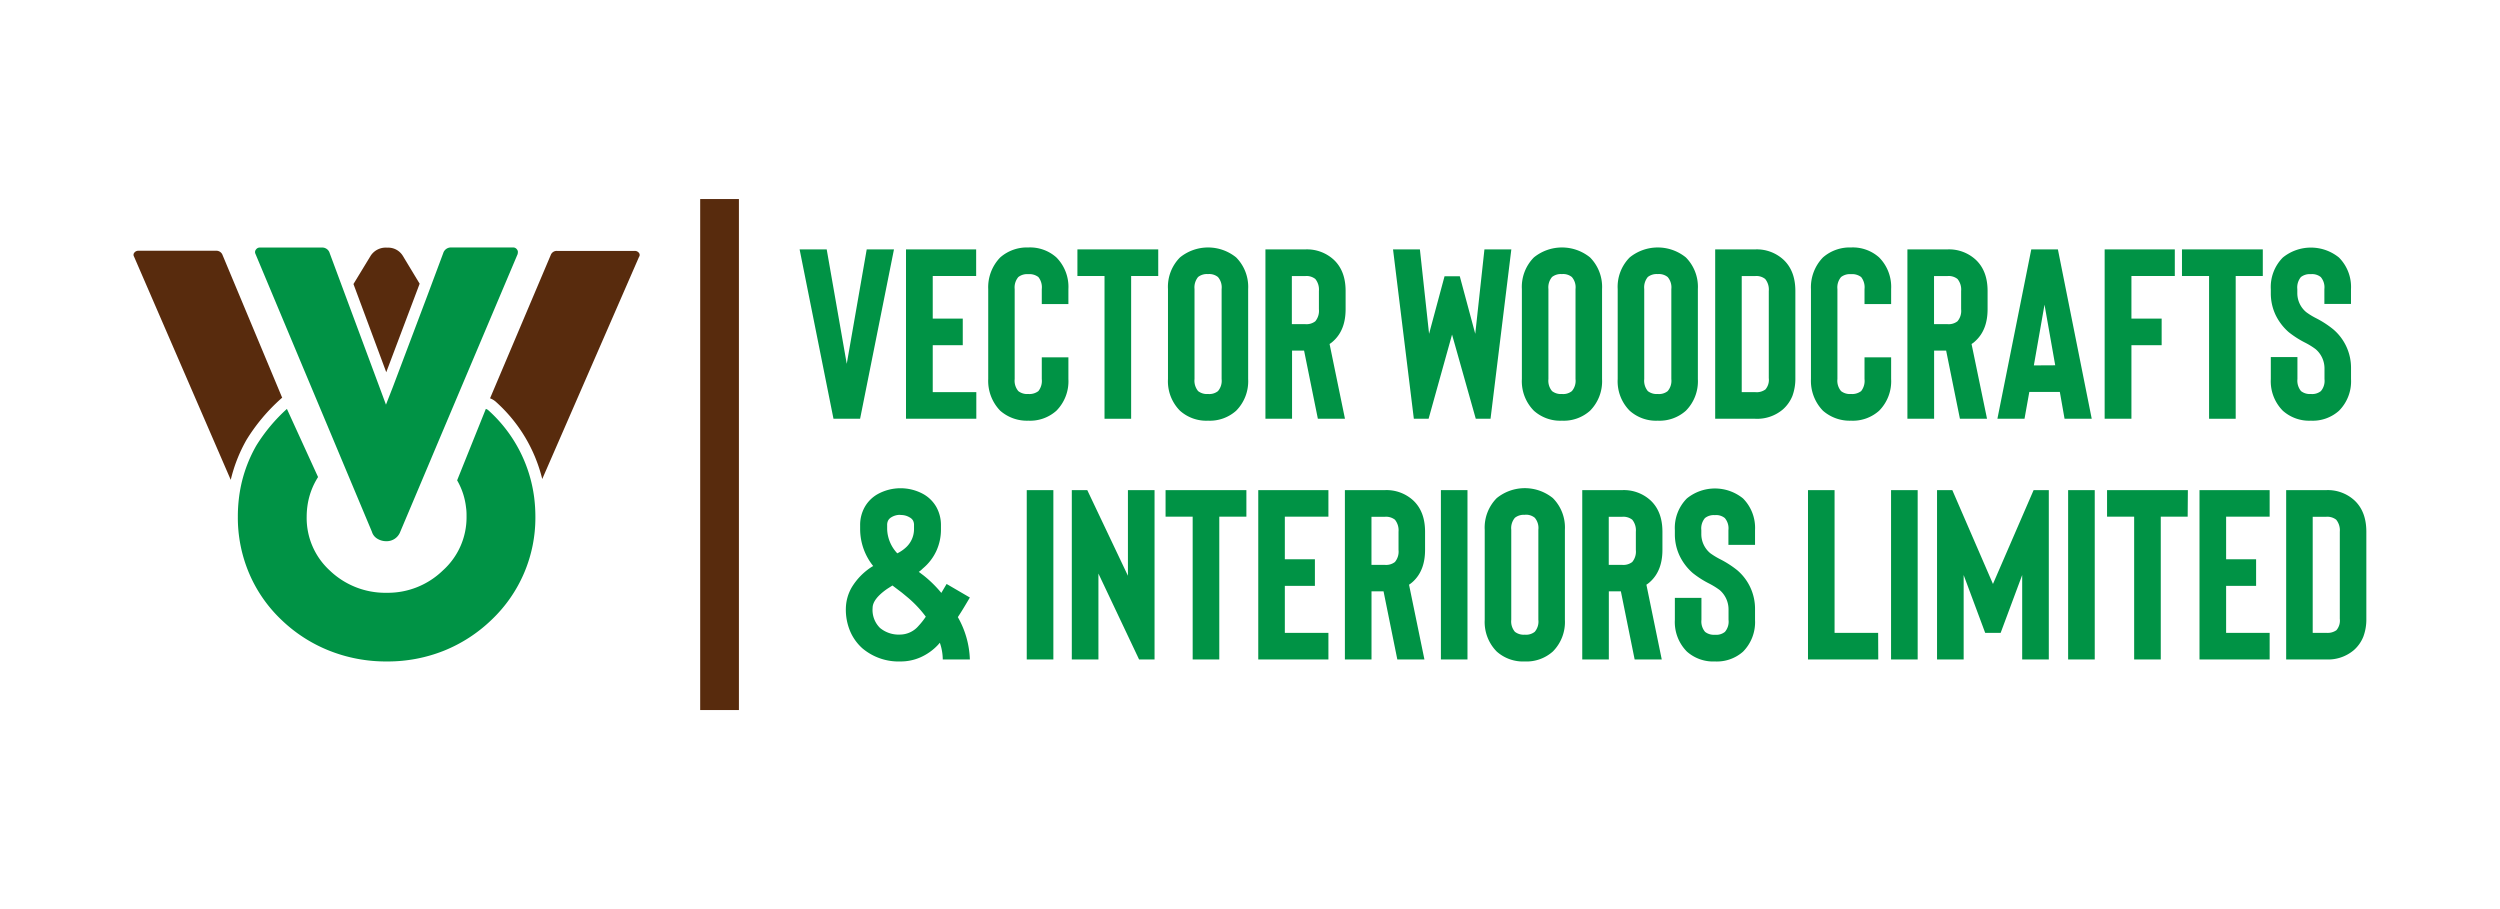 <svg id="Layer_1" data-name="Layer 1" xmlns="http://www.w3.org/2000/svg" viewBox="0 0 623.62 226.77"><defs><style>.cls-1{fill:#582b0d;}.cls-2{fill:#009345;}</style></defs><rect class="cls-1" x="174.66" y="49.65" width="9.66" height="127.47"/><path class="cls-1" d="M159.44,64l-24.18,55.49a37.9,37.9,0,0,0-11.6-19.29l-.06-.06-.07-.05a4.47,4.47,0,0,0-1.29-.73l15.2-35.88a1.58,1.58,0,0,1,1.53-.89h19.32a1.27,1.27,0,0,1,1.06.45.84.84,0,0,1,.09,1"/><path class="cls-1" d="M70.4,99.24l-.07,0-.07.06-.06.06a46,46,0,0,0-8.7,10.34l0,0a37.82,37.82,0,0,0-3.94,10L33.43,64a.83.83,0,0,1,.1-1,1.24,1.24,0,0,1,1-.45H53.84a1.65,1.65,0,0,1,1.6.89Z"/><path class="cls-1" d="M104.68,70.77,96.35,92.85l-8.18-22,4.3-7.07a4.47,4.47,0,0,1,4.1-2,4.28,4.28,0,0,1,3.89,2Z"/><path class="cls-2" d="M129.18,63.25l-12,28.36-8,18.92-1.13,2.68-.73,1.74-7.48,17.71A3.61,3.61,0,0,1,96.33,135a4.2,4.2,0,0,1-2.17-.6,3,3,0,0,1-1.39-1.76l-7.09-16.91-1.05-2.51-2.55-6.09L75.55,91.56,63.69,63.25a1,1,0,0,1,.16-1,1.14,1.14,0,0,1,.94-.5H80.25a1.94,1.94,0,0,1,2,1.42l4,10.77,8.47,22.79,1.56,4.21L98,96.54l8.56-22.68,4-10.71a2,2,0,0,1,2-1.42h15.46a1.12,1.12,0,0,1,.94.5,1,1,0,0,1,.16,1"/><path class="cls-2" d="M133.55,128.89a35.07,35.07,0,0,1-10.94,25.73,37,37,0,0,1-11.87,7.7A37.83,37.83,0,0,1,96.46,165a38.23,38.23,0,0,1-14.4-2.72,36.78,36.78,0,0,1-11.9-7.7,34.68,34.68,0,0,1-8-11.53,35.58,35.58,0,0,1-2.83-14.2,37.55,37.55,0,0,1,.25-4.4,34.59,34.59,0,0,1,4.36-13.31A42.42,42.42,0,0,1,71.57,102l7.77,17a17.89,17.89,0,0,0-2.65,7.2h0a19.84,19.84,0,0,0-.19,2.7,17.73,17.73,0,0,0,5.76,13.41,20,20,0,0,0,14.2,5.56,19.72,19.72,0,0,0,14-5.56,17.8,17.8,0,0,0,5.92-13.41c0-.74,0-1.46-.11-2.17a17.37,17.37,0,0,0-2.24-6.91L121.19,102a1.69,1.69,0,0,1,.58.3,35.25,35.25,0,0,1,11.48,21.81,38.07,38.07,0,0,1,.3,4.8"/><path class="cls-2" d="M216.2,62.21H223l-8.45,42.25h-6.64l-8.45-42.25h6.76l5,28.55Z"/><path class="cls-2" d="M232.67,68.85V79.47h7.49v6.64h-7.49V97.82h10.87v6.64H226V62.21h17.5v6.64Z"/><path class="cls-2" d="M256.51,104.94a10.12,10.12,0,0,1-7-2.48,10.68,10.68,0,0,1-3-7.9V72.11a10.68,10.68,0,0,1,3-7.9,10.12,10.12,0,0,1,7-2.48,9.85,9.85,0,0,1,7,2.48,10.43,10.43,0,0,1,3,7.9v3.74h-6.64V72.11a4.08,4.08,0,0,0-.85-3,3.66,3.66,0,0,0-2.53-.72,3.56,3.56,0,0,0-2.47.72,4,4,0,0,0-.91,3V94.56a4,4,0,0,0,.91,3,3.56,3.56,0,0,0,2.47.72,3.66,3.66,0,0,0,2.53-.72,4.08,4.08,0,0,0,.85-3V89.13h6.64v5.43a10.43,10.43,0,0,1-3,7.9A9.85,9.85,0,0,1,256.51,104.94Z"/><path class="cls-2" d="M288.92,68.85h-6.76v35.61h-6.64V68.85h-6.76V62.21h20.16Z"/><path class="cls-2" d="M301.35,104.94a9.85,9.85,0,0,1-7-2.48,10.4,10.4,0,0,1-3-7.9V72.11a10.4,10.4,0,0,1,3-7.9,11.12,11.12,0,0,1,14,0,10.43,10.43,0,0,1,3,7.9V94.56a10.43,10.43,0,0,1-3,7.9A9.87,9.87,0,0,1,301.35,104.94Zm0-36.57a3.58,3.58,0,0,0-2.48.72,4.07,4.07,0,0,0-.9,3V94.56a4.07,4.07,0,0,0,.9,3,3.58,3.58,0,0,0,2.48.72,3.44,3.44,0,0,0,2.47-.72,3.94,3.94,0,0,0,.91-3V72.11a3.94,3.94,0,0,0-.91-3A3.44,3.44,0,0,0,301.35,68.37Z"/><path class="cls-2" d="M335.5,104.46h-6.76l-3.44-17h-3v17h-6.64V62.21h10a9.88,9.88,0,0,1,7,2.54q3,2.77,3,7.84v4.53q0,5.13-3,7.9a6.3,6.3,0,0,1-1,.79ZM329,72.59a4.17,4.17,0,0,0-.9-3,3.52,3.52,0,0,0-2.47-.73h-3.38v12h3.38a3.57,3.57,0,0,0,2.47-.72,4.07,4.07,0,0,0,.9-3Z"/><path class="cls-2" d="M377,62.21l-5.19,42.25h-3.68l-5.92-21-5.85,21h-3.68l-5.19-42.25h6.7l2.29,21.06,3.86-14.36h3.8L368,83.27l2.29-21.06Z"/><path class="cls-2" d="M389.63,104.94a9.85,9.85,0,0,1-7-2.48,10.43,10.43,0,0,1-3-7.9V72.11a10.43,10.43,0,0,1,3-7.9,11.12,11.12,0,0,1,14,0,10.43,10.43,0,0,1,3,7.9V94.56a10.43,10.43,0,0,1-3,7.9A9.85,9.85,0,0,1,389.63,104.94Zm0-36.57a3.56,3.56,0,0,0-2.47.72,4,4,0,0,0-.91,3V94.56a4,4,0,0,0,.91,3,3.56,3.56,0,0,0,2.47.72,3.42,3.42,0,0,0,2.47-.72,3.9,3.9,0,0,0,.91-3V72.11a3.9,3.9,0,0,0-.91-3A3.42,3.42,0,0,0,389.63,68.37Z"/><path class="cls-2" d="M413.53,104.94a9.85,9.85,0,0,1-7-2.48,10.4,10.4,0,0,1-3-7.9V72.11a10.4,10.4,0,0,1,3-7.9,11.12,11.12,0,0,1,14,0,10.43,10.43,0,0,1,3,7.9V94.56a10.43,10.43,0,0,1-3,7.9A9.87,9.87,0,0,1,413.53,104.94Zm0-36.57a3.58,3.58,0,0,0-2.48.72,4.07,4.07,0,0,0-.9,3V94.56a4.07,4.07,0,0,0,.9,3,3.58,3.58,0,0,0,2.48.72,3.44,3.44,0,0,0,2.47-.72,3.94,3.94,0,0,0,.91-3V72.11a3.94,3.94,0,0,0-.91-3A3.44,3.44,0,0,0,413.53,68.37Z"/><path class="cls-2" d="M437.85,104.46h-10V62.21h10a9.84,9.84,0,0,1,7,2.54c2,1.85,3,4.46,3,7.84V94.32a12.49,12.49,0,0,1-.72,4.4,9,9,0,0,1-2.36,3.38A9.92,9.92,0,0,1,437.85,104.46Zm-3.38-6.64h3.38a3.71,3.71,0,0,0,2.53-.67,3.66,3.66,0,0,0,.84-2.83V72.59a4.17,4.17,0,0,0-.9-3,3.52,3.52,0,0,0-2.47-.73h-3.38Z"/><path class="cls-2" d="M461.74,104.94a10.14,10.14,0,0,1-7-2.48,10.68,10.68,0,0,1-3-7.9V72.11a10.68,10.68,0,0,1,3-7.9,10.14,10.14,0,0,1,7-2.48,9.85,9.85,0,0,1,7,2.48,10.43,10.43,0,0,1,3,7.9v3.74h-6.64V72.11a4.13,4.13,0,0,0-.84-3,3.71,3.71,0,0,0-2.54-.72,3.56,3.56,0,0,0-2.47.72,4,4,0,0,0-.91,3V94.56a4,4,0,0,0,.91,3,3.56,3.56,0,0,0,2.47.72,3.71,3.71,0,0,0,2.54-.72,4.13,4.13,0,0,0,.84-3V89.13h6.64v5.43a10.43,10.43,0,0,1-3,7.9A9.85,9.85,0,0,1,461.74,104.94Z"/><path class="cls-2" d="M495.66,104.46H488.9l-3.44-17h-3v17H475.8V62.21h10a9.84,9.84,0,0,1,7,2.54q3,2.77,3,7.84v4.53q0,5.13-3,7.9a5.47,5.47,0,0,1-1,.79ZM489.2,72.59a4.12,4.12,0,0,0-.91-3,3.51,3.51,0,0,0-2.47-.73h-3.38v12h3.38a3.56,3.56,0,0,0,2.47-.72,4,4,0,0,0,.91-3Z"/><path class="cls-2" d="M513.82,97.76h-7.61l-1.2,6.7h-6.76l8.45-42.25h6.64l8.44,42.25H515Zm-1.15-6.64L510,76l-2.66,15.15Z"/><path class="cls-2" d="M531.68,68.85V79.47h7.54v6.64h-7.54v18.35H525V62.21h17.5v6.64Z"/><path class="cls-2" d="M564.45,68.85h-6.76v35.61h-6.64V68.85h-6.76V62.21h20.16Z"/><path class="cls-2" d="M576.45,104.94a9.87,9.87,0,0,1-7-2.48,10.43,10.43,0,0,1-3-7.9V89.07h6.64v5.49a4.07,4.07,0,0,0,.9,3,3.57,3.57,0,0,0,2.47.72,3.45,3.45,0,0,0,2.48-.72,3.94,3.94,0,0,0,.9-3V91.9a6.32,6.32,0,0,0-2.23-4.82,18.25,18.25,0,0,0-2.53-1.57,23.85,23.85,0,0,1-4.17-2.66,13.47,13.47,0,0,1-3.32-4.4,12.54,12.54,0,0,1-1.14-5.31v-1a10.43,10.43,0,0,1,3-7.9,11.12,11.12,0,0,1,14,0,10.4,10.4,0,0,1,3,7.9v3.68h-6.64V72.11a3.94,3.94,0,0,0-.9-3,3.45,3.45,0,0,0-2.48-.72,3.57,3.57,0,0,0-2.47.72,4.07,4.07,0,0,0-.9,3v1a6.14,6.14,0,0,0,2.23,4.76,17.22,17.22,0,0,0,2.35,1.45A24.4,24.4,0,0,1,582,82.13a12.6,12.6,0,0,1,4.46,9.77v2.66a10.4,10.4,0,0,1-3,7.9A9.85,9.85,0,0,1,576.45,104.94Z"/><path class="cls-2" d="M224.62,165a14,14,0,0,1-9.48-3.26,12.12,12.12,0,0,1-2.95-4A13.8,13.8,0,0,1,211,151.7a10.85,10.85,0,0,1,1.45-5.16,15.82,15.82,0,0,1,5.13-5.22l.24-.12a14.79,14.79,0,0,1-3.26-9.11v-1a9.16,9.16,0,0,1,1.15-4.62,8.5,8.5,0,0,1,3.26-3.23,11.81,11.81,0,0,1,11.34,0,8.57,8.57,0,0,1,3.26,3.23,9.26,9.26,0,0,1,1.15,4.62v1a12.75,12.75,0,0,1-1.15,5.34,12.5,12.5,0,0,1-3.38,4.38,6.31,6.31,0,0,1-1,.84l1.21.91a29.4,29.4,0,0,1,4.41,4.34l1.32-2.23,5.8,3.38c-1,1.69-1.95,3.32-3,4.89a22.69,22.69,0,0,1,3,10.56h-6.76a13,13,0,0,0-.73-4.17l-.42.49a13.54,13.54,0,0,1-4.37,3.13A12.2,12.2,0,0,1,224.62,165Zm-2-18.95-1.33.85q-3.62,2.53-3.62,4.76a6.27,6.27,0,0,0,1.87,5,7.31,7.31,0,0,0,5.07,1.63,6.1,6.1,0,0,0,4.52-2.17,17.93,17.93,0,0,0,1.81-2.29,28.23,28.23,0,0,0-4.76-5l-1.21-1Zm2-17.62a4.14,4.14,0,0,0-2.29.61,2.18,2.18,0,0,0-.76.75,2.4,2.4,0,0,0-.27,1.24v1a9.19,9.19,0,0,0,2.53,6,9.16,9.16,0,0,0,2.06-1.39,6.18,6.18,0,0,0,2.11-4.59v-1a2.4,2.4,0,0,0-.27-1.24,2.14,2.14,0,0,0-.82-.75A4.17,4.17,0,0,0,224.62,128.47Z"/><path class="cls-2" d="M262.76,164.5h-6.64V122.26h6.64Z"/><path class="cls-2" d="M288,164.5h-3.86L274,143.07V164.5h-6.64V122.26h3.86l10.14,21.36V122.26H288Z"/><path class="cls-2" d="M310.91,128.89h-6.76V164.5h-6.64V128.89h-6.76v-6.63h20.16Z"/><path class="cls-2" d="M320.5,128.89v10.62H328v6.64H320.5v11.71h10.87v6.64h-17.5V122.26h17.5v6.63Z"/><path class="cls-2" d="M355.32,164.5h-6.76l-3.44-17h-3v17h-6.64V122.26h10a9.85,9.85,0,0,1,7,2.53q3,2.77,3,7.85v4.52q0,5.13-3,7.91a6.89,6.89,0,0,1-1,.78Zm-6.46-31.86a4.18,4.18,0,0,0-.9-3,3.57,3.57,0,0,0-2.47-.73h-3.38v12h3.38a3.57,3.57,0,0,0,2.47-.72,4.05,4.05,0,0,0,.9-3Z"/><path class="cls-2" d="M366.06,164.5h-6.63V122.26h6.63Z"/><path class="cls-2" d="M380.36,165a9.86,9.86,0,0,1-7-2.47,10.45,10.45,0,0,1-3-7.91V132.15a10.43,10.43,0,0,1,3-7.9,11.12,11.12,0,0,1,14,0,10.4,10.4,0,0,1,3,7.9V154.6a10.42,10.42,0,0,1-3,7.91A9.85,9.85,0,0,1,380.36,165Zm0-36.57a3.52,3.52,0,0,0-2.47.73,4,4,0,0,0-.91,3V154.6a4,4,0,0,0,.91,3,3.57,3.57,0,0,0,2.47.72,3.45,3.45,0,0,0,2.48-.72,3.93,3.93,0,0,0,.9-3V132.15a3.92,3.92,0,0,0-.9-3A3.4,3.4,0,0,0,380.36,128.41Z"/><path class="cls-2" d="M414.52,164.5h-6.76l-3.44-17h-3v17h-6.63V122.26h10a9.84,9.84,0,0,1,7,2.53q3,2.77,3,7.85v4.52q0,5.13-3,7.91a6.27,6.27,0,0,1-1,.78Zm-6.46-31.86a4.18,4.18,0,0,0-.9-3,3.6,3.6,0,0,0-2.48-.73H401.3v12h3.38a3.6,3.6,0,0,0,2.48-.72,4.05,4.05,0,0,0,.9-3Z"/><path class="cls-2" d="M427.79,165a9.86,9.86,0,0,1-7-2.47,10.45,10.45,0,0,1-3-7.91v-5.49h6.63v5.49a4,4,0,0,0,.91,3,3.57,3.57,0,0,0,2.47.72,3.45,3.45,0,0,0,2.48-.72,3.93,3.93,0,0,0,.9-3V152a6.36,6.36,0,0,0-2.23-4.83,19.34,19.34,0,0,0-2.53-1.57,23.46,23.46,0,0,1-4.17-2.66,13.37,13.37,0,0,1-3.32-4.4,12.54,12.54,0,0,1-1.14-5.31v-1a10.43,10.43,0,0,1,3-7.9,11.12,11.12,0,0,1,14,0,10.43,10.43,0,0,1,3,7.9v3.68h-6.64v-3.68a3.92,3.92,0,0,0-.9-3,3.4,3.4,0,0,0-2.48-.73,3.52,3.52,0,0,0-2.47.73,4,4,0,0,0-.91,3v1a6.19,6.19,0,0,0,2.24,4.77,18.6,18.6,0,0,0,2.35,1.44,25,25,0,0,1,4.35,2.78,12.62,12.62,0,0,1,4.46,9.78v2.65a10.46,10.46,0,0,1-3,7.91A9.85,9.85,0,0,1,427.79,165Z"/><path class="cls-2" d="M468.53,164.5H451V122.26h6.63v35.6h10.87Z"/><path class="cls-2" d="M478.36,164.5h-6.64V122.26h6.64Z"/><path class="cls-2" d="M511.07,122.26V164.5h-6.64V143.44l-5.37,14.42H495.2l-5.37-14.42V164.5h-6.64V122.26H487l10.14,23.41,10.14-23.41Z"/><path class="cls-2" d="M522.53,164.5h-6.64V122.26h6.64Z"/><path class="cls-2" d="M545.71,128.89H539V164.5h-6.64V128.89h-6.76v-6.63h20.16Z"/><path class="cls-2" d="M555.3,128.89v10.62h7.48v6.64H555.3v11.71h10.86v6.64h-17.5V122.26h17.5v6.63Z"/><path class="cls-2" d="M580.28,164.5h-10V122.26h10a9.84,9.84,0,0,1,7,2.53q3,2.77,3,7.85v21.72a12.26,12.26,0,0,1-.73,4.4,8.82,8.82,0,0,1-2.35,3.38A9.93,9.93,0,0,1,580.28,164.5Zm-3.38-6.64h3.38a3.8,3.8,0,0,0,2.54-.66,3.7,3.7,0,0,0,.84-2.84V132.64a4.18,4.18,0,0,0-.9-3,3.6,3.6,0,0,0-2.48-.73H576.9Z"/></svg>